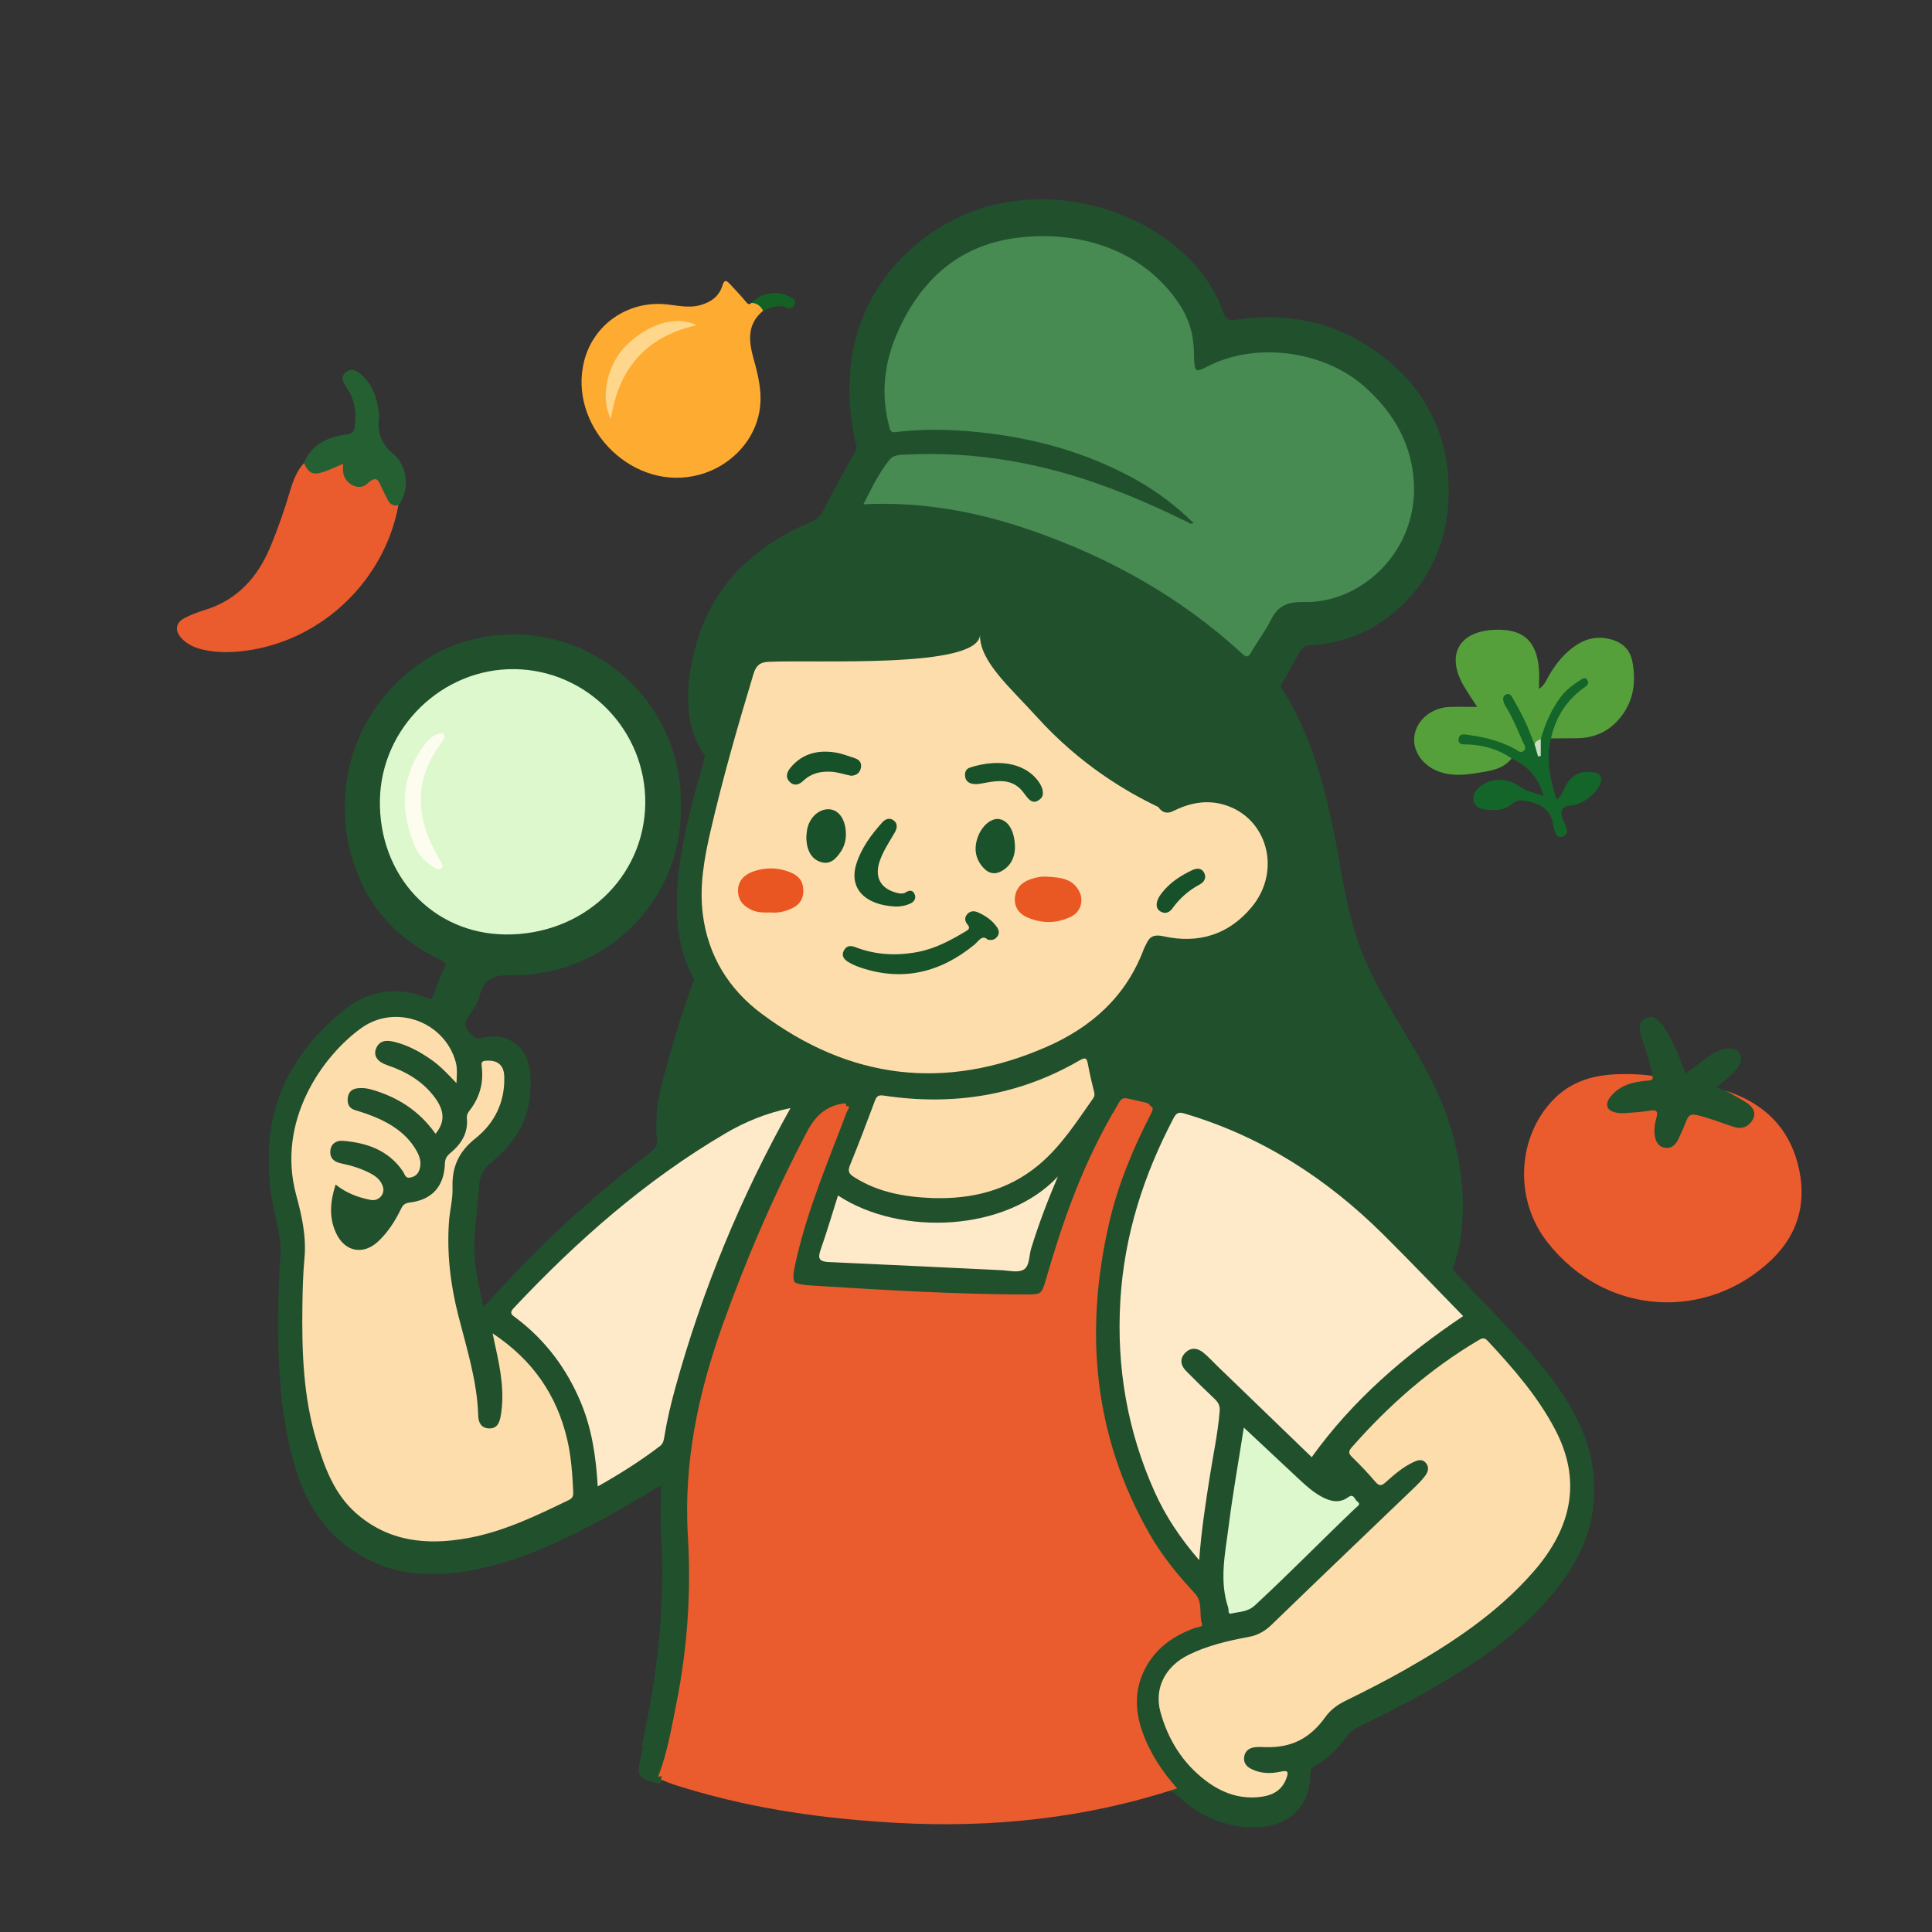 <?xml version="1.0" encoding="utf-8"?>
<!-- Generator: Adobe Illustrator 26.4.1, SVG Export Plug-In . SVG Version: 6.00 Build 0)  -->
<svg version="1.1" id="Capa_1" xmlns="http://www.w3.org/2000/svg" xmlns:xlink="http://www.w3.org/1999/xlink" x="0px" y="0px"
	 viewBox="0 0 800 800" style="enable-background:new 0 0 800 800;" xml:space="preserve">
<rect x="0" y="0" width="800" height="800" fill="#333333" stroke="none"/>
<style type="text/css">
	.st0{fill:#21502D;}
	.st1{fill:#EA5B2E;}
	.st2{fill:#FEDDAC;}
	.st3{fill:#478A52;}
	.st4{fill:#FEEAC9;}
	.st5{fill:#DEF8CD;}
	.st6{fill:#FDFDEF;}
	.st7{fill:#185229;}
	.st8{fill:#E95722;}
	.st9{fill:#E95621;}
	.st10{fill:#175129;}
	.st11{fill:#19522B;}
	.st12{fill:#19522A;}
	.st13{fill:#19512A;}
	.st14{fill:#17512A;}
	.st15{fill:#55A03A;}
	.st16{fill:#146529;}
	.st17{fill:#C9DFC4;}
	.st18{fill:#FEAB32;}
	.st19{fill:#136125;}
	.st20{fill:#FED68C;}
	.st21{fill:#256033;}
</style>
<path class="st0" d="M482.79,737.46c-7.62-9.82-14.18-20.16-14.34-33.14c-0.18-14.81,7.57-24.57,20.44-30.75
	c6.64-3.19,7.89-8.01,3.24-14.02c-4.93-6.35-10.3-12.34-14.81-19.04c-15.65-23.24-23.01-49.16-25.33-76.8
	c-2.97-35.48,4.67-68.79,20.22-100.54c0.77-1.58,2.97-3.47,0.36-5.3c-2.92-2.05-7.13-1.7-8.75,0.87
	c-3.85,6.12-7.25,12.49-10.31,19.05c-7.62,16.36-13.52,33.34-18.43,50.68c-2.23,7.88-3.57,8.76-11.81,8.82
	c-21.67,0.14-43.3-0.96-64.92-2.31c-8.29-0.52-16.61-0.68-24.86-1.72c-6.58-0.82-8.15-3.12-6.9-9.72
	c2.97-15.76,8.61-30.68,14.29-45.6c2.31-6.08,4.72-12.13,6.98-18.71c-4.69,0.46-7.94,2.15-10.04,5.96
	c-17.69,31.97-31.77,65.47-42.47,100.39c-3.84,12.52-7.5,25.08-8.62,38.23c-0.21,2.45-0.38,4.89-0.38,7.34
	c0,15.82,0.08,31.63-0.02,47.45c-0.15,24.56-4.27,48.55-10.65,72.2"/>
<path class="st0" d="M272.49,738.68c-9.04-3.04-8.97-3.02-6.85-12.35c6.63-29.1,9.78-58.51,8.22-88.39
	c-0.39-7.48-0.06-14.99-0.06-22.98c-7.45,4.38-14.3,8.64-21.37,12.51c-17.42,9.56-35.24,18.26-54.89,22.33
	c-19.73,4.08-38.56,2.67-55.02-10.36c-12.32-9.75-18.38-23.33-22.02-38.15c-5.09-20.69-5.61-41.79-5.11-62.94
	c0.13-5.58,0.35-11.18,0.84-16.74c0.73-8.35-2.07-16.14-3.49-24.14c-5.48-30.87,5.1-55.73,28.59-75.4
	c10.38-8.7,22.55-11.15,35.54-5.83c1.88,0.77,2.17,0.32,2.74-1.3c1.45-4.09,2.89-8.22,4.8-12.11c1.39-2.83,0.84-3.94-1.96-5.28
	c-20.14-9.66-32.96-25.31-37.96-47.19c-8.89-38.91,19.63-79.29,59.4-84.12c43.13-5.25,80.23,29.37,77.95,72.76
	c-1.91,36.43-32.38,65.02-69.82,64.81c-6.9-0.04-11.46,0.79-13.3,8.2c-0.76,3.07-2.74,5.93-4.54,8.63c-2.36,3.54-2.67,6.4,0.3,10.01
	c1.71,2.08,2.52,2.8,5.33,2.12c10.8-2.62,19.22,4.05,19.79,15.2c0.71,14-5.61,24.66-16,33.24c-3.02,2.49-4.88,5.2-5.14,9.18
	c-0.74,11-2.76,21.9-1.93,33.01c0.51,6.9,2.06,13.58,3.72,20.78c5.16-5.54,9.98-10.83,14.93-15.99
	c16.72-17.46,34.85-33.35,54.09-47.98c2.37-1.8,3.31-3.36,2.89-6.64c-1.43-11.19,1.86-21.86,4.81-32.47
	c2.95-10.59,6.26-21.09,10.12-31.4c0.57-1.53,0.99-2.89,0.09-4.59c-8.21-15.34-7.92-31.63-5.17-48.17
	c2.28-13.69,6.07-27.02,9.83-40.36c0.37-1.3,0.93-2.46-0.03-3.85c-8.97-12.98-7.71-27.06-4-41.22c6.78-25.85,24.1-42.23,48.02-52.4
	c2.28-0.97,3.69-2.16,4.84-4.37c4.32-8.32,8.87-16.52,13.42-24.72c0.9-1.63,1.14-2.97,0.64-4.92c-10.86-41.8,9.73-76.76,42.51-92.25
	c31.1-14.69,72.41-6.46,95.87,18.06c5.89,6.16,10.59,13.21,13.36,21.27c1.07,3.12,2.24,3.69,5.32,3.23
	c24.39-3.6,46.17,2.26,64.88,18.55c32.16,27.99,30.51,78.68-3.28,102.62c-9.25,6.55-19.57,9.96-30.81,10.59
	c-2.21,0.12-3.43,0.83-4.43,2.74c-2.47,4.69-5.14,9.27-7.7,13.91c-0.56,1.02-1.2,1.82-0.26,3.28
	c10.64,16.43,16.46,34.76,20.71,53.66c3.76,16.69,5.48,33.81,10.76,50.19c3.96,12.27,10.17,23.38,16.77,34.33
	c8.9,14.79,18.03,29.45,22.75,46.3c5.09,18.18,6.84,36.38,0.11,54.53c-0.85,2.28,0.53,3,1.53,4.06c8.51,9.03,17.21,17.87,25.6,27.01
	c9.32,10.15,18.17,20.72,24.45,33.09c11.75,23.15,8.72,45.01-6.57,65.43c-12.55,16.75-29.1,28.89-46.78,39.65
	c-12.09,7.36-24.71,13.71-37.39,19.95c-1.62,0.8-3,1.66-4.1,3.17c-3.8,5.21-8.18,9.87-13.94,12.97c-1.31,0.71-1.45,1.52-1.46,2.89
	c-0.12,13.37-8.53,21.76-21.89,22.27c-13.68,0.52-24.79-4.99-34.45-14.16c-1.25-0.51-2.62-0.84-3.51-1.99
	c-7.62-9.82-14.18-20.16-14.34-33.14c-0.18-14.81,7.57-24.57,20.44-30.75c6.64-3.19,7.89-8.01,3.24-14.02
	c-4.93-6.35-10.3-12.34-14.81-19.04c-15.65-23.24-23.01-49.16-25.33-76.8c-2.97-35.48,4.67-68.79,20.22-100.54
	c0.77-1.58,2.97-3.47,0.36-5.3c-2.92-2.05-7.13-1.7-8.75,0.87c-3.85,6.12-7.25,12.49-10.31,19.05
	c-7.62,16.36-13.52,33.34-18.43,50.68c-2.23,7.88-3.57,8.76-11.81,8.82c-21.67,0.14-43.3-0.96-64.92-2.31
	c-8.29-0.52-16.61-0.68-24.86-1.72c-6.58-0.82-8.15-3.12-6.9-9.72c2.97-15.76,8.61-30.68,14.29-45.6
	c2.31-6.08,4.72-12.13,6.98-18.71c-4.69,0.46-7.94,2.15-10.04,5.96c-17.69,31.97-31.77,65.47-42.47,100.39
	c-3.84,12.52-7.5,25.08-8.62,38.23c-0.21,2.45-0.38,4.89-0.38,7.34c0,15.82,0.08,31.63-0.02,47.45
	c-0.15,24.56-4.27,48.55-10.65,72.2C275.16,735.73,274.84,737.9,272.49,738.68z"/>
<path class="st0" d="M265.64,723.32c6.63-29.1,9.78-58.51,8.22-88.39c-0.39-7.48-0.06-14.99-0.06-22.98
	c-7.45,4.38-14.3,8.64-21.37,12.51c-17.42,9.56-35.24,18.26-54.89,22.33c-19.73,4.08-38.56,2.67-55.02-10.36
	c-12.32-9.75-18.38-23.33-22.02-38.15c-5.09-20.69-5.61-41.79-5.11-62.94c0.13-5.58,0.35-11.18,0.84-16.74
	c0.73-8.35-2.07-16.14-3.49-24.14c-5.48-30.87,5.1-55.73,28.59-75.4c10.38-8.7,22.55-11.15,35.54-5.83c1.88,0.77,2.17,0.32,2.74-1.3
	c1.45-4.09,2.89-8.22,4.8-12.11c1.39-2.83,0.84-3.94-1.96-5.28c-20.14-9.66-32.96-25.31-37.96-47.19
	c-8.89-38.91,19.63-79.29,59.4-84.12c43.13-5.25,80.23,29.37,77.95,72.76c-1.91,36.43-32.38,65.02-69.82,64.81
	c-6.9-0.04-11.46,0.79-13.3,8.2c-0.76,3.07-2.74,5.93-4.54,8.63c-2.36,3.54-2.67,6.4,0.3,10.01c1.71,2.08,2.52,2.8,5.33,2.12
	c10.8-2.62,19.22,4.05,19.79,15.2c0.71,14-5.61,24.66-16,33.24c-3.02,2.49-4.88,5.2-5.14,9.18c-0.74,11-2.76,21.9-1.93,33.01
	c0.51,6.9,2.06,13.58,3.72,20.78c5.16-5.54,9.98-10.83,14.93-15.99c16.72-17.46,34.85-33.35,54.09-47.98
	c2.37-1.8,3.31-3.36,2.89-6.64c-1.43-11.19,1.86-21.86,4.81-32.47c2.95-10.59,6.26-21.09,10.12-31.4c0.57-1.53,0.99-2.89,0.09-4.59
	c-8.21-15.34-7.92-31.63-5.17-48.17c2.28-13.69,6.07-27.02,9.83-40.36c0.37-1.3,0.93-2.46-0.03-3.85c-8.97-12.98-7.71-27.06-4-41.22
	c6.78-25.85,24.1-42.23,48.02-52.4c2.28-0.97,3.69-2.16,4.84-4.37c4.32-8.32,8.87-16.52,13.42-24.72c0.9-1.63,1.14-2.97,0.64-4.92
	c-10.86-41.8,9.73-76.76,42.51-92.25c31.1-14.69,72.41-6.46,95.87,18.06c5.89,6.16,10.59,13.21,13.36,21.27
	c1.07,3.12,2.24,3.69,5.32,3.23c24.39-3.6,46.17,2.26,64.88,18.55c32.16,27.99,30.51,78.68-3.28,102.62
	c-9.25,6.55-19.57,9.96-30.81,10.59c-2.21,0.12-3.43,0.83-4.43,2.74c-2.47,4.69-5.14,9.27-7.7,13.91c-0.56,1.02-1.2,1.82-0.26,3.28
	c10.64,16.43,16.46,34.76,20.71,53.66c3.76,16.69,5.48,33.81,10.76,50.19c3.96,12.27,10.17,23.38,16.77,34.33
	c8.9,14.79,18.03,29.45,22.75,46.3c5.09,18.18,6.84,36.38,0.11,54.53c-0.85,2.28,0.53,3,1.53,4.06c8.51,9.03,17.21,17.87,25.6,27.01
	c9.32,10.15,18.17,20.72,24.45,33.09c11.75,23.15,8.72,45.01-6.57,65.43c-12.55,16.75-29.1,28.89-46.78,39.65
	c-12.09,7.36-24.71,13.71-37.39,19.95"/>
<path class="st1" d="M272.49,735.67c3.81-9.66,5.49-19.86,7.52-29.96c4.61-22.95,6.23-46.21,4.82-69.51
	c-1.83-30.37,4.24-59.17,14.37-87.51c9.82-27.43,21.3-54.07,34.86-79.87c3.63-6.91,8.18-11.17,16.02-11.98
	c0.81,0.81-0.2,1.58-0.49,2.37c-7.57,20.07-16.06,39.81-20.88,60.82c-2.51,10.94-2.21,11.69,8.9,12.38
	c29.1,1.8,58.21,3.55,87.39,3.6c6.1,0.01,6.32-0.08,8.1-6.25c6.57-22.76,14.35-45.04,25.99-65.8c0.33-0.59,0.62-1.21,0.98-1.79
	c5.79-9.29,2.4-8.09,13.69-5.77c2.84,0.58,2.87,1.48,1.7,3.74c-7.52,14.53-13.75,29.58-17.4,45.58
	c-10.26,44.94-6.3,88.07,16.95,128.59c5.11,8.9,11.61,16.85,18.56,24.32c3.64,3.92,1.62,8.56,3.03,12.69
	c0.47,1.38-1.82,1.31-2.83,1.67c-9.2,3.29-16.68,8.62-21.07,17.58c-4.06,8.29-3.81,16.8-0.8,25.37"/>
<path class="st1" d="M714.74,451.71c15.18,4.92,25.68,14.67,29.71,30.29c3.86,14.95,0.59,28.52-10.63,39.39
	c-26.5,25.65-68.72,24.08-93.11-7.06c-14.31-18.26-12.24-44.73,3.3-59.79c6.35-6.16,14.22-8.88,22.84-9.56
	c5.83-0.46,11.68-0.28,17.5,0.52c1.91,1.16,1.14,2.08-0.32,2.79c-1.24,0.6-2.66,0.53-4,0.76c-3.95,0.67-7.72,1.78-10.73,4.62
	c-1.1,1.04-2.25,2.26-1.71,3.89c0.56,1.68,2.3,1.93,3.76,1.9c3.4-0.07,6.81-0.23,10.19-0.64c5.31-0.65,6.18,0.24,5.45,5.42
	c-0.17,1.21-0.44,2.42-0.42,3.65c0.03,2.22,0.05,4.65,2.72,5.34c2.64,0.69,3.94-1.28,4.94-3.32c0.97-1.95,1.87-3.95,2.67-5.97
	c1.22-3.06,3.36-3.99,6.52-3.35c3.9,0.79,7.62,2.09,11.32,3.47c1.53,0.57,3.04,1.26,4.7,1.33c2.1,0.08,3.76-0.85,4.63-2.75
	c0.89-1.95-0.24-3.39-1.66-4.61c-1.35-1.16-2.93-1.99-4.45-2.9C716.57,454.31,715.01,453.61,714.74,451.71z"/>
<path class="st0" d="M714.74,451.71c2.83,1.62,5.72,3.15,8.47,4.9c2.51,1.6,4.16,4.02,2.62,6.9c-1.52,2.83-4.3,4.21-7.63,3.18
	c-5.18-1.61-10.18-3.74-15.51-4.95c-2.33-0.53-3.5-0.07-4.33,2.15c-0.99,2.67-2.2,5.27-3.41,7.85c-1.14,2.42-3.02,4.06-5.81,3.47
	c-2.79-0.6-3.72-2.95-4-5.54c-0.25-2.33,0.09-4.64,0.76-6.86c0.75-2.51,0.12-3.38-2.6-2.94c-3.22,0.53-6.49,0.77-9.74,1.02
	c-1.34,0.11-2.74,0.1-4.06-0.13c-4.18-0.73-5.21-3.36-2.59-6.65c3.89-4.88,9.42-6.13,15.24-6.65c2.16-0.19,2.16-0.16,2.2-1.95
	c-1.09-5.74-3.16-11.2-4.85-16.77c-0.84-2.77-1.18-5.56,1.9-7.1c3.08-1.54,5.19,0.45,6.89,2.73c4.49,6.01,6.9,13.05,9.65,20.14
	c3.23-2.37,6.25-4.63,9.31-6.84c1.99-1.44,4.15-2.67,6.54-3.21c2.25-0.5,4.72-0.87,6.33,1.45c1.71,2.45,0.63,4.75-0.97,6.7
	c-1.37,1.67-3.05,3.09-4.66,4.55c-1.1,1-2.31,1.86-3.89,3.12C712.18,450.83,713.46,451.27,714.74,451.71z"/>
<path class="st2" d="M447.78,313.66"/>
<path class="st2" d="M479.63,334.16c0.53,0.8,1.44,1.87,2.81,2.21c1.67,0.42,3.19-0.46,3.66-0.68c6.6-3.22,13.56-4.65,20.94-2.42
	c17.7,5.35,23.77,27.16,11.33,42.24c-9.51,11.52-22.09,15.4-36.6,12.18c-3.65-0.81-5.7-0.09-7.11,3.15
	c-0.33,0.75-0.78,1.44-1.06,2.2c-7.33,19.57-21.63,32.31-40.3,40.47c-41.95,18.33-81.44,13.5-117.97-13.78
	c-13.56-10.13-22.11-23.93-24.3-41.04c-1.49-11.65,0.54-23.1,3.15-34.39c5.07-21.96,11.28-43.61,17.81-65.18
	c0.98-3.24,2.45-4.88,6.08-5.07c19.31-0.97,87.38,3.02,87.73-11.25c-0.27,11.01,12.5,21.86,23.5,34.02
	C447.27,316.72,466.66,328,479.63,334.16z"/>
<path class="st3" d="M357.49,208.82c3.45-6.68,6.44-13.07,10.92-18.53c1.84-2.25,5.01-1.97,7.64-2.09
	c28.69-1.35,56.31,3.72,83.14,13.77c10.98,4.12,21.67,8.87,32.19,14.02c0.78,0.38,1.51,1.26,2.86,0.61
	c-7.28-7.18-15.27-13.18-24.07-18.07c-20.04-11.12-41.64-17.13-64.36-19.51c-11.66-1.22-23.3-1.54-34.94-0.1
	c-2.26,0.28-2.33-1.05-2.73-2.56c-3.51-13.3-1.99-26.26,3.45-38.61c9.39-21.31,24.93-35.88,48.57-39.15
	c25.7-3.55,52.87,4.22,68.24,27.41c3.93,5.93,5.83,12.53,5.99,19.64c0.02,0.95,0.02,1.91,0.06,2.86c0.27,5.52,0.68,5.76,5.51,3.25
	c20.07-10.42,48.48-6.57,65.32,8.57c10.16,9.14,17.23,19.95,19.53,33.54c5.38,31.78-19.78,56.06-44.94,55.44
	c-6.52-0.16-10.74,1.46-13.64,7.42c-2.26,4.62-5.5,8.75-8.07,13.24c-1.18,2.07-1.89,2.48-3.82,0.7
	c-25.34-23.31-54.77-39.75-87.15-50.99C404.84,211.92,381.84,207.61,357.49,208.82z"/>
<path class="st2" d="M138.97,490.51c-2.27,7.05-2.83,13.66,0.23,20.17c3.59,7.65,11.17,9.15,17.33,3.42
	c4.14-3.85,7.12-8.58,9.57-13.62c0.81-1.66,1.69-2.3,3.6-2.54c9.23-1.14,14.2-6.67,14.52-16.11c0.07-1.99,0.75-3.13,2.24-4.36
	c4.49-3.72,7.47-8.29,6.86-14.47c-0.13-1.35,0.44-2.27,1.22-3.29c4.09-5.31,5.77-11.36,4.94-18c-0.22-1.76-0.1-2.36,1.83-2.49
	c4.67-0.32,7.33,1.76,7.49,6.45c0.36,10.55-3.93,19.35-11.93,25.71c-6.87,5.46-9.8,11.78-9.49,20.38c0.17,4.71-1.14,9.45-1.47,14.19
	c-0.93,13.15,0.62,26.05,3.88,38.83c3.48,13.67,7.83,27.19,8.23,41.48c0.08,2.93,1.36,5.14,4.54,5.22c3.28,0.08,4.28-2.39,4.76-5.11
	c1.7-9.61-0.02-18.97-2.08-28.31c-0.4-1.83-0.78-3.67-1.26-5.94c16.46,10.88,26.68,25.52,30.97,44.3c1.58,6.93,2.06,13.99,2.4,21.07
	c0.07,1.54,0.04,2.74-1.76,3.61c-13.58,6.57-27.18,13.18-42.18,15.85c-16.74,2.99-32.65,1.42-46.04-10.43
	c-8.92-7.89-12.89-18.65-16.23-29.65c-5.62-18.49-6.19-37.53-5.92-56.63c0.09-6.4,0.26-12.82,0.85-19.19
	c0.84-9.02-1.09-17.64-3.41-26.16c-8.32-30.57,10.73-57.56,26.96-69.2c14.19-10.18,34.49-2.63,39.07,14.03
	c0.74,2.69,0.49,5.32,0.33,8.79c-3.59-3.79-6.7-7.1-10.43-9.71c-4.72-3.3-9.7-6.02-15.32-7.4c-3.12-0.77-6.15-0.74-7.56,2.81
	c-1.19,2.98,0.62,5.49,4.57,6.83c7.62,2.58,14.41,6.44,19.4,12.92c4.51,5.85,4.7,10.6,0.66,15.53
	c-6.62-9.43-15.69-15.28-26.65-18.37c-1.87-0.53-3.73-0.71-5.65-0.49c-2.33,0.27-3.71,1.52-4.02,3.88
	c-0.32,2.46,0.47,4.39,2.94,5.14c3.77,1.14,7.49,2.4,11.05,4.12c6.01,2.91,11.13,6.84,14.47,12.75c1.36,2.41,2.15,4.98,1.2,7.82
	c-0.63,1.89-1.87,2.88-3.78,3.26c-2.14,0.42-2.25-1.37-3.05-2.55c-5.95-8.75-14.89-11.85-24.85-12.66c-2.48-0.2-4.91,0.96-5.21,4.08
	c-0.31,3.26,1.71,4.68,4.52,5.27c4.41,0.93,8.68,2.23,12.64,4.43c2.22,1.24,3.99,2.95,4.66,5.44c0.84,3.08-1.99,5.89-5.12,5.26
	C148.3,495.84,143.41,494.04,138.97,490.51z"/>
<path class="st4" d="M496.56,646.02c-7.8-9.01-13.93-18.18-18.49-28.36c-11.26-25.18-15.8-51.54-14.16-79.09
	c1.6-26.96,9.59-51.92,22.09-75.66c1.26-2.39,2.35-2.45,4.71-1.75c31.77,9.44,58.68,26.82,82.04,49.98
	c11.21,11.12,22.1,22.56,33.11,33.83c-24.15,16.23-45.69,34.7-62.71,58.41c4.6,4.44-22.67-21.89-38.97-37.63
	c-1.96-1.89-3.8-3.94-5.9-5.66c-2.53-2.07-5.4-2.23-7.68,0.27c-2.17,2.38-1.7,5.08,0.5,7.3c3.93,3.97,7.91,7.9,11.98,11.73
	c1.52,1.43,2.13,2.9,1.96,4.99c-0.75,9.1-2.68,18.02-4.09,27.01C499.19,622.62,497.43,633.85,496.56,646.02z"/>
<path class="st5" d="M267.19,332.75c-0.4,30.76-25.95,54.61-58.05,54.19c-29.96-0.39-52.31-24.34-51.83-55.54
	c0.46-30.11,25.9-54.8,55.95-54.32C243.34,277.57,267.57,302.59,267.19,332.75z"/>
<path class="st4" d="M327.34,458.82c-20.7,36.98-36.53,75.38-47.67,115.7c-1.88,6.81-3.51,13.67-4.63,20.65
	c-0.22,1.38-0.52,2.67-1.7,3.57c-8.08,6.17-16.64,11.57-25.83,16.76c-0.72-12.31-2.44-23.94-7.06-34.93
	c-5.86-13.95-14.65-25.69-26.78-34.84c-1.58-1.19-3.06-1.86-0.87-4.18c26.13-27.8,54.53-52.84,87.56-72.23
	C308.55,464.5,317.33,460.88,327.34,458.82z"/>
<path class="st2" d="M386.2,496.1c-11.41-0.46-22.41-2.3-32.31-8.55c-2.16-1.36-3.06-2.34-1.94-5.06
	c3.62-8.77,6.94-17.67,10.28-26.55c0.71-1.89,1.31-2.64,3.72-2.28c28.61,4.3,55.78,0.1,81-14.54c2.48-1.44,3.07-1.04,3.54,1.53
	c0.7,3.87,1.59,7.7,2.57,11.51c0.28,1.07,0.14,1.87-0.42,2.66c-6.9,9.78-13.34,19.93-22.7,27.69
	C417.2,493.05,402.32,496.57,386.2,496.1z"/>
<path class="st4" d="M347,495.03c26.01,17.09,69.89,14.94,91.06-7.89c-4.41,10.33-8.04,19.97-11.08,29.83
	c-0.93,3.04-0.58,7.32-3.15,8.79c-2.35,1.34-6.1,0.34-9.23,0.2c-23.8-1.12-47.59-2.33-71.39-3.37c-3.88-0.17-4.72-1.36-3.43-5.04
	C342.37,510.15,344.59,502.62,347,495.03z"/>
<path class="st6" d="M182.54,303.71c1.25-0.15,1.88,0.53,1.45,1.66c-0.42,1.11-1.16,2.14-1.87,3.11
	c-9.03,12.27-10.08,25.44-4.3,39.29c1.3,3.12,3.05,6.05,4.64,9.04c0.44,0.83,1.32,1.64,0.52,2.54c-0.87,0.97-2.07,0.61-3,0.01
	c-3.48-2.23-6.51-4.95-8.16-8.85c-6.19-14.68-5.93-28.81,3.9-41.98C177.42,306.25,179.39,304.09,182.54,303.71z"/>
<path class="st7" d="M409.01,389.09c-2.42-2.24-3.77,0.64-5.53,2.08c-14.09,11.53-29.72,15.41-47.29,9.43
	c-1.79-0.61-3.57-1.39-5.16-2.4c-1.55-0.98-2.69-2.46-1.67-4.48c1.04-2.08,2.65-2.37,4.79-1.54c8.48,3.29,17.24,3.68,26.09,1.96
	c7.18-1.39,13.52-4.83,19.72-8.55c1.3-0.78,1.82-1.36,0.67-2.75c-1.13-1.37-1.4-2.98,0-4.43c1.35-1.39,2.99-1.25,4.54-0.53
	c2.99,1.38,5.68,3.22,7.61,5.98c0.84,1.2,1.16,2.48,0.27,3.8C412.23,388.86,411.11,389.54,409.01,389.09z"/>
<path class="st8" d="M433.95,363.04c5.2,0.32,10.4,0.76,13.06,6.33c1.79,3.74,0.38,8.24-3.35,10.11
	c-6.05,3.04-12.31,3.02-18.45,0.31c-3.2-1.42-5.18-4.1-4.98-7.71c0.21-3.89,2.51-6.56,6.11-7.87
	C428.74,363.32,431.29,362.78,433.95,363.04z"/>
<path class="st9" d="M319.06,377.83c-2.86,0.08-5.16,0.05-7.36-0.85c-3.72-1.53-6.14-4.13-6.11-8.29c0.04-4.08,2.77-6.57,6.21-7.8
	c5.26-1.88,10.66-1.76,15.9,0.52c3.36,1.46,5.01,3.85,4.94,7.63c-0.06,3.64-1.85,5.78-4.98,7.21
	C324.74,377.6,321.71,378.12,319.06,377.83z"/>
<path class="st10" d="M370.69,375.38c-3-0.16-5.95-0.68-8.72-1.8c-6.96-2.82-9.65-8.65-7.37-15.87c2.09-6.61,6.13-12.04,10.68-17.13
	c1.31-1.47,3.04-2.11,4.72-0.9c1.91,1.38,1.46,3.39,0.45,5.12c-2.12,3.63-4.45,7.15-5.95,11.11c-2.58,6.81-0.25,11.8,6.37,13.66
	c1.43,0.4,2.87,0.78,4.32-0.14c1.52-0.97,2.95-0.83,3.61,1.02c0.61,1.69-0.35,2.97-1.78,3.65
	C375.06,375.02,372.91,375.43,370.69,375.38z"/>
<path class="st11" d="M420.28,351.27c-0.12,3.35-1.47,7.31-5.84,9.58c-2.44,1.26-4.81,0.88-6.73-1.01
	c-3.48-3.42-4.52-7.57-3.14-12.28c1.5-5.14,5.58-8.9,9.12-8.4C417.54,339.7,420.31,344.26,420.28,351.27z"/>
<path class="st12" d="M333.87,346.76c0.1-1.01,0.14-1.97,0.28-2.9c0.8-5.14,4.77-8.94,9.11-8.76c3.8,0.16,6.55,3.66,6.97,9.11
	c0.22,2.89-0.32,5.72-1.9,8.17c-1.81,2.8-4.12,5.56-7.8,4.74c-3.72-0.83-5.79-3.79-6.42-7.6
	C333.95,348.59,333.94,347.64,333.87,346.76z"/>
<path class="st5" d="M515.04,591.12c8.11,7.59,15.74,14.74,23.38,21.87c2.69,2.51,5.46,4.92,8.72,6.7c3.65,1.99,7.38,2.97,11.1,0.28
	c2.37-1.72,2.64,0.96,3.74,1.72c1.73,1.21,0.16,1.96-0.66,2.74c-14.01,13.34-27.51,27.21-41.73,40.35c-2.96,2.73-6.46,2.58-9.8,3.36
	c-1.46,0.34-0.92-1.56-1.22-2.45c-3.8-11.31-1.2-22.65,0.21-33.89C510.47,618.44,512.85,605.18,515.04,591.12z"/>
<path class="st13" d="M431.83,328.34c0.1,1.59-0.86,2.49-2.09,3.22c-1.42,0.84-2.72,0.33-3.72-0.65c-1.15-1.13-1.98-2.57-3.07-3.76
	c-4.18-4.58-9.5-4.01-14.8-3.04c-1.89,0.34-3.75,0.82-5.63,0.41c-1.54-0.33-2.69-1.3-2.89-3.02c-0.2-1.65,0.27-3.07,1.93-3.63
	c8.22-2.75,20.27-3.54,27.35,4.35C430.77,324.28,431.88,326.53,431.83,328.34z"/>
<path class="st14" d="M352.46,321.23c-2.89-0.53-5.57-1.54-8.48-1.68c-4.28-0.21-8.11,0.69-11.29,3.7c-1.8,1.7-3.82,2.42-5.73,0.46
	c-1.87-1.92-1.12-4.05,0.39-5.86c4.96-5.95,11.51-7.42,18.79-6.22c2.66,0.44,5.22,1.5,7.81,2.32c1.96,0.62,2.95,1.95,2.53,4.03
	C356.03,320.15,354.53,321.12,352.46,321.23z"/>
<path class="st10" d="M479.01,373.86c0.29-1.65,1.2-3,2.21-4.28c3.28-4.15,7.57-6.94,12.27-9.19c1.88-0.9,3.88-1.16,5.03,0.84
	c1.23,2.13,0.22,3.96-1.85,5.07c-4.51,2.42-8.23,5.7-11.21,9.86c-1.14,1.59-2.74,2.32-4.62,1.44
	C479.35,376.88,478.72,375.55,479.01,373.86z"/>
<path class="st15" d="M585.68,304.63c0.98-6.56,7.2-11.68,14.61-11.9c3.74-0.11,7.48-0.02,11.38-0.02c-1.9-2.96-4-5.93-5.78-9.08
	c-7.1-12.55-1.73-22.13,12.71-22.83c12.01-0.58,17.79,4.49,18.65,16.48c0.17,2.37,0.02,4.77,0.02,8.02c2.5-1.84,3.09-3.82,4.05-5.47
	c3-5.12,6.62-9.66,11.68-12.89c4.36-2.78,9.05-3.56,14.08-2.19c4.78,1.3,7.9,4.27,8.84,9.14c1.74,9.01,0.36,17.38-5.97,24.4
	c-4.42,4.9-10.09,7.27-16.68,7.39c-3.67,0.06-7.35,0.06-11.02,0.09c-0.71-6.37,2.77-11.08,6.38-15.65c2.05-2.6,4.78-4.62,6.76-7.3
	c-7.97,3.72-11.62,10.9-14.73,18.5c-0.66,1.62-0.82,3.45-1.96,4.89c-0.97,1.02-1.84,2.2-3.42,2.3c-1.75-0.75-1.91-2.53-2.53-3.99
	c-2.2-5.2-4.36-10.41-8.15-15.45c-0.67,2.32,0.38,3.5,1.01,4.74c2.17,4.24,4.26,8.52,6.02,12.95c0.62,1.55,1.17,3.18-0.25,4.56
	c-1.48,1.44-3.1,0.64-4.54-0.1c-5.38-2.77-11.03-4.65-17.04-5.39c-1.18-0.14-2.39-0.67-3.76,0.31c0.92,1.1,2.16,0.87,3.25,0.98
	c4.36,0.46,8.59,1.46,12.59,3.28c1.7,0.77,3.6,1.45,4.05,3.66c-3.76,4.74-9.39,5.2-14.68,6.07c-4.95,0.81-10.03,1.22-14.96-0.46
	C589.16,317.27,584.74,310.98,585.68,304.63"/>
<path class="st16" d="M625.92,314.08c-5.38-3.83-11.46-5.49-17.97-5.82c-1.69-0.09-4.21,0.39-3.97-2.17
	c0.26-2.74,2.89-1.92,4.64-1.68c6.63,0.91,13.05,2.58,18.96,5.87c0.99,0.55,2.1,1.74,3.31,0.68c1.38-1.21,0.24-2.54-0.27-3.71
	c-2.23-5.11-4.36-10.27-7.31-15.03c-0.14-0.23-0.33-0.45-0.41-0.7c-0.49-1.45-1.03-3.13,0.69-3.96c1.64-0.79,2.38,0.82,3.04,1.96
	c2.89,4.93,5.48,10.02,7.46,15.39c0.42,1.14,0.91,2.25,1.37,3.37c0.67,0.28,1.69,2.17,1.73-0.41c0.01-0.66,0.42-1.27,0.8-1.83
	c1.76-6.15,4.25-11.94,8.06-17.16c2.3-3.15,5.32-5.35,8.52-7.41c1-0.64,1.94-1.14,2.75,0.16c0.75,1.21,0.1,2.07-0.86,2.74
	c-7.6,5.25-12.29,12.43-14.22,21.43c-2.12,8.66-0.44,16.92,2.35,25.29c1.92-1.44,2.54-3.22,3.34-4.95c2.35-5.01,6.37-7.15,11.55-6.4
	c3.13,0.45,4.31,1.89,3.04,5.03c-1.76,4.35-7.76,8.68-12.39,8.79c-2.73,0.06-4.18,2.07-3.29,4.68c0.52,1.54,1.24,3.02,1.77,4.56
	c0.57,1.66,0.09,3.01-1.6,3.66c-1.77,0.68-2.44-0.63-3-1.92c-0.33-0.74-0.68-1.52-0.77-2.32c-0.69-6.1-4.32-9.07-10.12-10.3
	c-2.66-0.56-4.76-0.99-7.12,1.04c-3.21,2.75-7.32,2.72-11.3,2.2c-2.08-0.27-4.01-1.29-4.53-3.57c-0.51-2.19,0.59-3.99,2.17-5.43
	c4.83-4.39,11.62-4.22,17.1-0.38c2.62,1.84,6.1,2.46,9.73,3.84C637.06,321.87,632.49,317.12,625.92,314.08z"/>
<path class="st17" d="M638,306.02c0,2.34,0,4.69,0,7.03c-0.38,0.06-0.75,0.11-1.13,0.17c-0.47-1.65-0.93-3.3-1.4-4.95
	C635.76,306.89,636.96,306.55,638,306.02z"/>
<path class="st18" d="M315.98,128.69c-6.78,5.53-5.95,12.71-3.94,19.86c1.96,7.01,3.66,13.99,2.5,21.29
	c-2.15,13.53-13.27,24.52-27.48,27.32c-26.76,5.28-51.96-21.46-45.12-47.87c3.82-14.75,17.53-24.38,32.76-23.37
	c5.1,0.34,10.17,1.9,15.4,0.4c4.41-1.27,7.69-3.66,9.01-8.02c0.92-3.03,2-1.89,3.26-0.56c2.24,2.38,4.46,4.78,6.55,7.28
	c0.77,0.92,1.31,1.3,2.24,0.39C314.18,124.4,315.73,125.57,315.98,128.69z"/>
<path class="st19" d="M315.98,128.69c-1.01-1.98-2.53-3.2-4.83-3.27c4.44-4.34,10.27-5.32,15.71-2.62c1.34,0.66,2.93,1.32,2.19,3.27
	c-0.67,1.73-1.98,1.93-3.67,1.22C322,125.89,319.01,127.58,315.98,128.69z"/>
<path class="st20" d="M252.97,173.43c-4.74-8.94-1.37-23.13,6.74-30.81c8.96-8.49,20.24-12.22,28.71-7.94
	C267.21,139.47,256.13,152.87,252.97,173.43z"/>
<path class="st1" d="M273.61,736.75c3.81-9.66,5.49-19.86,7.52-29.96c4.61-22.95,6.23-46.21,4.82-69.51
	c-1.83-30.37,4.24-59.17,14.37-87.51c9.82-27.43,21.3-54.07,34.86-79.87c3.63-6.91,8.18-11.17,16.02-11.98
	c0.81,0.81-0.2,1.58-0.49,2.37c-7.57,20.07-16.06,39.81-20.88,60.82c-2.51,10.94-2.21,11.69,8.9,12.38
	c29.1,1.8,58.21,3.55,87.39,3.6c6.1,0.01,6.32-0.08,8.1-6.25c6.57-22.76,14.35-45.04,25.99-65.8c0.33-0.59,0.62-1.21,0.98-1.79
	c5.79-9.29,2.4-8.09,13.69-5.77c2.84,0.58,2.87,1.48,1.7,3.74c-7.52,14.53-13.75,29.58-17.4,45.58
	c-10.26,44.94-6.3,88.07,16.95,128.59c5.11,8.9,11.61,16.85,18.56,24.32c3.64,3.92,1.62,8.56,3.03,12.69
	c0.47,1.38-1.82,1.31-2.83,1.67c-9.2,3.29-16.68,8.62-21.07,17.58c-4.06,8.29-3.81,16.8-0.8,25.37c3.12,8.87,8.2,16.53,14.41,23.5
	c-37.71,12.41-76.44,16.47-115.97,14.3c-29.44-1.62-58.46-5.59-86.76-14.12C280.93,739.56,277.13,738.54,273.61,736.75z"/>
<path class="st2" d="M524.41,723.46c-1.64,0-3.3-0.18-4.9,0.04c-2.15,0.3-3.86,1.41-4.29,3.75c-0.43,2.31,0.62,4.02,2.59,5.07
	c4.05,2.17,8.41,2.21,12.74,1.24c2.89-0.64,2.99,0.33,2.18,2.63c-1.63,4.64-5.07,6.94-9.68,7.7c-9.04,1.49-16.99-1.34-24.04-6.75
	c-9.38-7.21-15.35-16.86-18.48-28.16c-2.73-9.89,1.96-19.07,11.81-23.84c7.77-3.76,16.13-5.75,24.54-7.29
	c3.97-0.73,6.89-2.4,9.73-5.15c19.49-18.88,39.12-37.6,58.69-56.39c1.76-1.69,3.53-3.43,4.97-5.4c1.15-1.57,1.6-3.57,0.04-5.27
	c-1.47-1.6-3.25-1.04-4.89-0.28c-4.38,2.02-8.03,5.14-11.55,8.33c-1.83,1.66-2.78,1.76-4.44-0.2c-2.99-3.53-6.21-6.88-9.52-10.12
	c-1.47-1.44-1.67-2.34-0.25-3.97c15.28-17.43,32.49-32.57,52.5-44.41c1.36-0.8,2.39-1.35,3.83,0.2
	c10.6,11.4,20.83,23.07,28.08,36.98c10.54,20.23,7.42,39.72-9.08,58.62c-15.1,17.3-33.93,29.71-53.67,40.88
	c-7.92,4.48-16.05,8.6-24.22,12.62c-3.38,1.66-6.12,3.67-8.37,6.79C542.36,719.94,534.66,723.68,524.41,723.46z"/>
<path class="st1" d="M164.99,209.15c-5.76,31.3-31.78,56.18-63.4,60.33c-5.92,0.78-11.97,0.87-17.9-0.56
	c-3.38-0.81-6.45-2.24-8.76-4.9c-2.63-3.03-2.11-6.28,1.47-8.1c2.65-1.34,5.47-2.45,8.32-3.32c13.41-4.08,21.83-13.35,27.1-25.87
	c3.27-7.77,6.01-15.74,8.4-23.82c1.21-4.07,2.75-7.97,5.64-11.18c3.97,3.56,7.98,2.79,12.33,0.54c3.53-1.82,4.41-1.19,5.39,2.64
	c1.14,4.46,4.02,5.78,8.24,3.76c4.31-2.06,4.86-1.99,6.88,2.14C160.27,204.04,162.09,206.98,164.99,209.15z"/>
<path class="st21" d="M164.99,209.15c-2.22,0.55-3.62-0.45-4.56-2.39c-0.71-1.46-1.45-2.9-2.18-4.35c-1.36-2.7-1.82-6.25-6.2-2.1
	c-3.44,3.26-9.48-0.02-9.95-4.8c-0.11-1.06-0.02-2.15-0.02-3.46c-2.89,1.21-5.53,2.52-8.31,3.42c-4.26,1.39-6.01,0.45-7.92-3.74
	c3.2-7.91,10-10.74,17.62-11.86c2.47-0.36,3.22-1.23,3.48-3.28c0.73-5.85-0.12-11.37-3.54-16.31c-1.41-2.04-2.47-4.25-0.23-6.16
	c2.15-1.84,4.39-0.7,6.24,0.88c4.99,4.23,6.75,9.99,7.51,16.19c0.05,0.4,0.09,0.82,0.04,1.22c-0.85,6.33,0.55,11.17,6.01,15.68
	C169.22,193.22,169.44,203.82,164.99,209.15z"/>
</svg>
